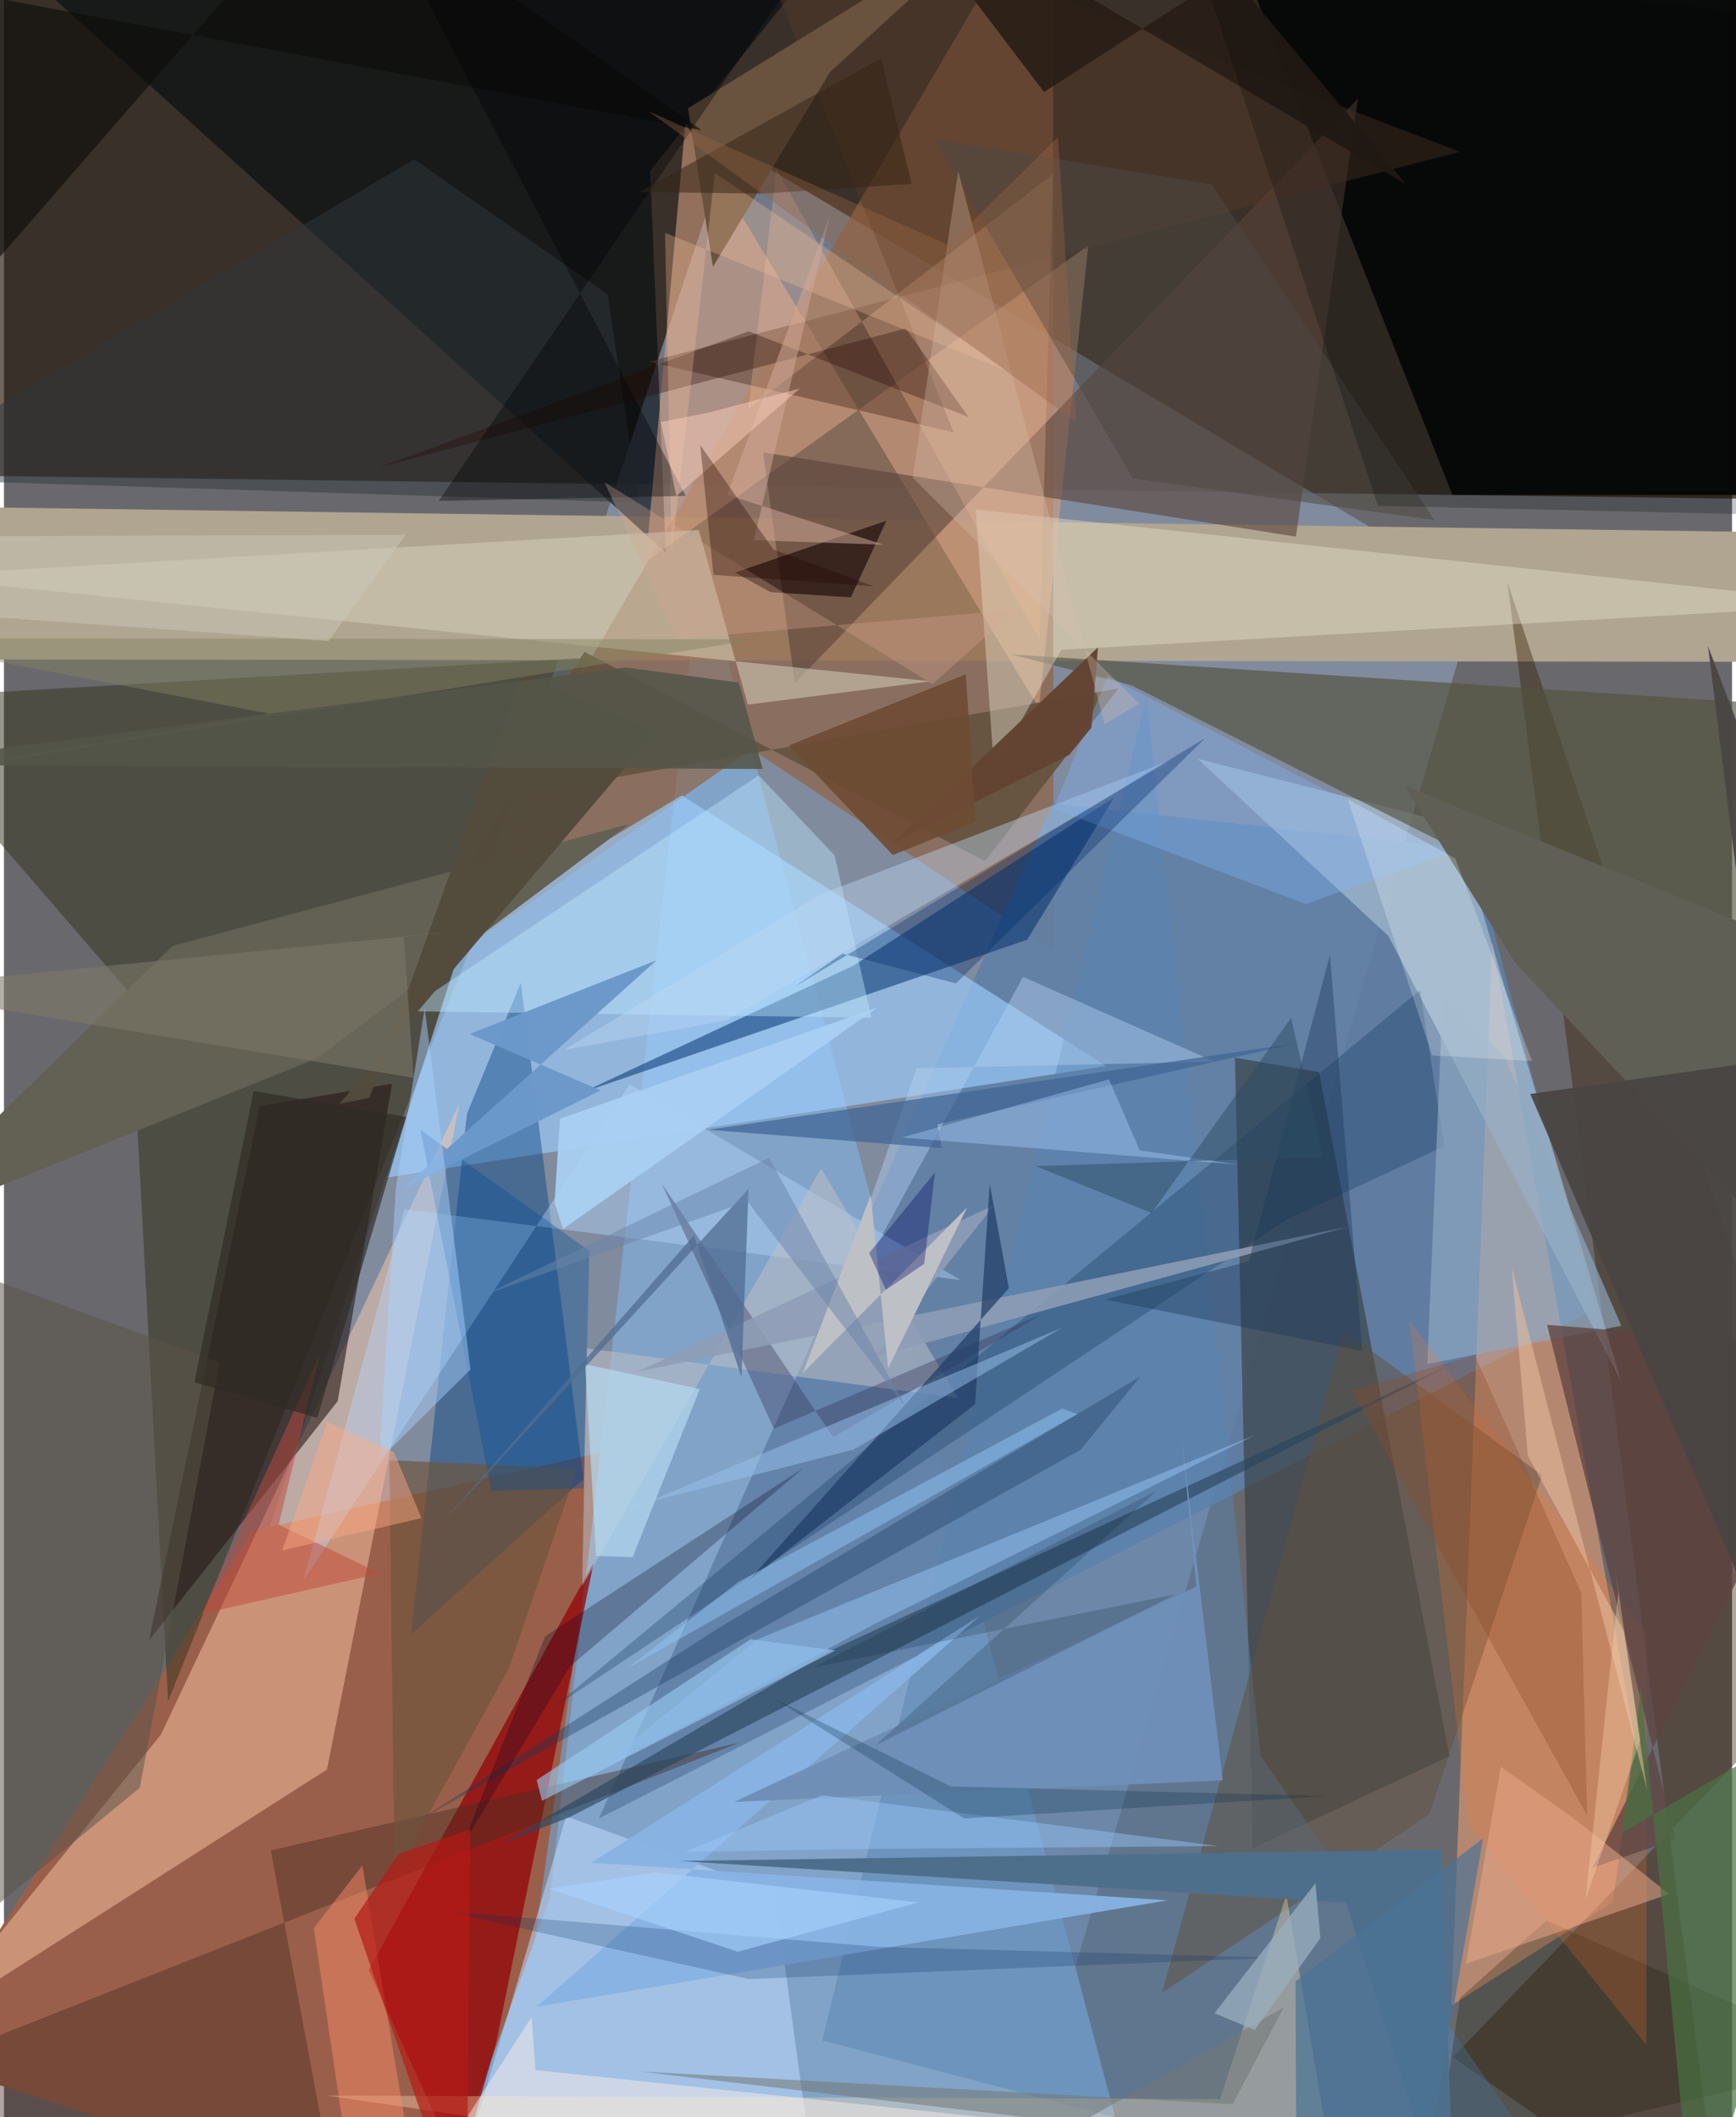 <svg xmlns="http://www.w3.org/2000/svg" width="228" height="278" viewBox="0 0 836 1024"><path fill="#69696d" d="M0 0h836v1024H0z"/><path fill="#201206" fill-opacity=".647" d="M898-22.757L-62-62v291.512l960 12.43z"/><path fill="#8b9bb4" fill-opacity=".682" d="M478.87 1086l234.313-799.872L350.877 70.126 93.63 843.49z"/><path fill="#9a5f4a" d="M-41.62 995.67L236.313 1086l53.432-383.687-169.177 38.013z"/><path fill="#81a3c7" fill-opacity=".992" d="M207.48 1074.857l56.597-156.848 73.256-646.847 215.644 810.585z"/><path fill="#b0a591" d="M-56.419 244.739l896.367 12.447 13.96 62.898-915.908-1.2z"/><path fill="#8e6243" fill-opacity=".675" d="M507.57-62l.13 521.574-146.064-97.236L186.76 484.025z"/><path fill="#6080a6" fill-opacity=".902" d="M287.789 879.57l481.619-246.134-59.294-222.674-202.753-22.127z"/><path fill="#090a09" fill-opacity=".984" d="M898 239.417l-197.304-.084-115.81-293.536L898 .431z"/><path fill="#36341e" fill-opacity=".51" d="M79.418 822.824L282.09 318.163-62 338.096 61.062 480.668z"/><path fill="#9dd0ff" fill-opacity=".631" d="M224.514 446.88l-39.293 122.668 347.914-53.932L327.95 384.672z"/><path fill="#ffa874" fill-opacity=".498" d="M700.19 970.051l19.815-514.125 69.186 387.006-10.937 77.133z"/><path fill="#fdccaa" fill-opacity=".482" d="M-38.736 980.476l194.98-124.612 64.089-322.181-144.403 305.3z"/><path fill="#3a4347" fill-opacity=".682" d="M699.26 849.36l-95.128 44.668-8.617-382.458 40.69 6.935z"/><path fill="#00090e" fill-opacity=".584" d="M320.176 267.257L312.64 82.582l67.492-84.386L-43.465-62z"/><path fill="#381c02" fill-opacity=".396" d="M700.933 995.013L898 790.006 727.283 281.413 831.395 1086z"/><path fill="#930507" fill-opacity=".749" d="M220.547 1049.256l-44.07-96.478 108.8-197.036-47.111 232.145z"/><path fill="#d7a385" fill-opacity=".561" d="M329.66 59.475l-19.193 212.41 214.11-153.205-23.89 223.772z"/><path fill="#a8bed2" fill-opacity=".682" d="M702.837 399.007l79.49 268.992-112.59-215.281-92.375-85.774z"/><path fill="#52523c" fill-opacity=".639" d="M898 509.478V343.283l-410.753-26.77 58.316 14.987z"/><path fill="#004081" fill-opacity=".427" d="M197.021 790.412l26.945-251.704 26.095-63.398 30.297 240.006z"/><path fill="#5784b2" fill-opacity=".486" d="M608.034 849.442L773.224 1086l-377.322-99.124 156.814-650.223z"/><path fill="#bedbff" fill-opacity=".541" d="M395.115 1078.56l-22.161-163.424-100.97-36.646L210.888 1086z"/><path fill="#5a4439" fill-opacity=".596" d="M625.018 259.569l-257.726-40.754 15.312 111.643L655.027 47.707z"/><path fill="#002e6b" fill-opacity=".525" d="M495.009 454.507l42.168-68.96-126.215 81.49-131.122 61.336z"/><path fill="#261915" fill-opacity=".592" d="M70.13 793.439l53.614-258.37 64.03-10.93-26.316 153.554z"/><path fill="#d1ccb7" fill-opacity=".565" d="M448.28 329.518l-88.4 11.272-23.758-84.448-383.4 22.297z"/><path fill="#64523f" fill-opacity=".914" d="M234.409 386.86l304.842-53.918-64.647 83.564-193.77-101.226z"/><path fill="#b7d8ff" fill-opacity=".412" d="M462.773 619.104l-160.092-94.73-157.933 240.274 48.989-179.749z"/><path fill="#072f56" fill-opacity=".286" d="M264.96 826.433L620.345 590.09l76.404-35.712-11.697-75.502z"/><path fill="#61503f" fill-opacity=".49" d="M689.582 877.468l-129.35 86.393 87.926-320.365 96.001 70.036z"/><path fill="#e8e4d0" fill-opacity=".404" d="M470.084 246.39L898 292.372l-386.477 21.916-32.568 57.46z"/><path fill="#452b22" fill-opacity=".424" d="M355.677 842.891L-62 1008.024 164.74 1086l-35.664-190.997z"/><path fill="#29455d" fill-opacity=".639" d="M273.094 879.169l-31.632 12.13 158.716-93.12L698.111 660.94z"/><path fill="#636054" d="M151.387 511.88l151.07-113.34-220.845 58.935L-62 597.842z"/><path fill="#563928" fill-opacity=".486" d="M704.305 73.427L350.807-62l108.604 271.109-147.416-34.183z"/><path fill="#f7bd9c" fill-opacity=".286" d="M507.542 84.152l-6.509 225.294L373.71 81.814l-13.684 116.098z"/><path fill="#c0c0c6" fill-opacity=".533" d="M281.924 652.118l179.589 24.073-66.224-111.059-115.566 201.95z"/><path fill="#ffe7bb" fill-opacity=".337" d="M588.344 1015.27l32.059-98.802L648.97 1086l-492.72-72.452z"/><path fill="#bee7ff" fill-opacity=".427" d="M401.822 413.646l-36.692-38.643-171.166 114.06 225.756 3.175z"/><path fill="#6a543f" fill-opacity=".996" d="M342.99 129.075l56.58-94.162 84.203-76.991L330.97 52.368z"/><path fill="#8fa9c0" fill-opacity=".659" d="M725.872 511.118l56.546 130.085-93.855 18.549 7.545-178.89z"/><path fill="#87b2e3" fill-opacity=".941" d="M472.251 781.414l-188.18 119.528 278.916 18.177-305.258 51.466z"/><path fill="#9bccf4" fill-opacity=".604" d="M260.275 870.987l142.045-72.735-41.195-5.384-103.406 68.065z"/><path fill="#130204" fill-opacity=".6" d="M370.85 286.403l-17.174-9.476 73.228-25.062-17.24 37.057z"/><path fill="#b3cef1" fill-opacity=".455" d="M391.886 657.749l101.123-185.277 92.533 40.987-144.01 3.222z"/><path fill="#333358" fill-opacity=".373" d="M372.444 690.996l130.126-55.554-101.387 59.667-82.968-122.63z"/><path fill="#171800" fill-opacity=".263" d="M898 996.636l-151.68-67.838-41.952 37.57-11.321 77.848z"/><path fill="#406494" fill-opacity=".71" d="M340.583 546.445l284.422-41.806L451.6 543.842l2.092 11.46z"/><path fill="#fc732b" fill-opacity=".208" d="M679.958 638.867l28.495 243.574L794.57 989.12l.15-199.35z"/><path fill="#bcd7f2" fill-opacity=".424" d="M565.294 367.365L349.837 493.457l-79.019 14.397 123.908-75.161z"/><path fill="#5f5f55" d="M858.553 601.67L730.997 465.583l-53.563-85.647 189.613 77.127z"/><path fill="#4d4942" fill-opacity=".537" d="M546.2 231.446l-96.12-164.25 134.18 21.95 107.72 162.388z"/><path fill="#6e543b" fill-opacity=".667" d="M186.485 706.267l2.414 201.32 55.387-100.743 33.049-96.562z"/><path fill="#534b3b" fill-opacity=".98" d="M314.894 354.074L162.272 533.867l14.556-2.892 73.696-205.362z"/><path fill="#595448" fill-opacity=".518" d="M104.358 658.963L65.721 864.668-62 969.707l6.663-369.045z"/><path fill="#5e4341" fill-opacity=".757" d="M894.643 652.553l-148.129-11.774L808.691 889.5l-40.228 13.882z"/><path fill="#8f9eb6" fill-opacity=".863" d="M420.836 656.434l58.278-73.632-172.73 80.676 344.126-70.215z"/><path fill="#ff8f69" fill-opacity=".451" d="M203.313 1082.162l-30.71 3.838-22.724-153.41 23.511-30.38z"/><path fill="#004c97" fill-opacity=".341" d="M283.19 605.015l-2.766 114.781-44.636 1.293-34.317-174.66z"/><path fill="#4e6f8b" d="M649.226 920.314l53.1 165.686-7.289-191.41-368.337 5.504z"/><path fill="#213d68" fill-opacity=".722" d="M486.173 623.02L360.556 764.199l109.255-85.037 7.071-106.637z"/><path fill="#183960" fill-opacity=".357" d="M345.057 787.858l204.701-122.082-28.914 35.42L201.227 880.08z"/><path fill="#2f383b" fill-opacity=".49" d="M-62 231.363L198.482 77.04l93.525 65.31 15.217 100.732z"/><path fill="#83b4fb" fill-opacity=".349" d="M698.047 412.686l-68.209 24.556-122.082-46.266 26.125-63.979z"/><path fill="#eaa88c" fill-opacity=".518" d="M805.602 916.067l-98.327 33.74 16.896-95.326 36.046 25.613z"/><path fill="#6e8fb7" fill-opacity=".988" d="M569.378 691.376L589.616 861.1l-236.394 10.413 223.619-104.079z"/><path fill="#0e0d0a" fill-opacity=".635" d="M160.09-62l-196.3 225.595L-62-11.762l399.6 74.76z"/><path fill="#002c68" fill-opacity=".337" d="M460.516 475.639l120.66-118.692-199.345 120.71 23.845-16.394z"/><path fill="#291e17" fill-opacity=".933" d="M678.53 89.33L422.23-62l80.931 106.491 89.65-57.748z"/><path fill="#062c5d" fill-opacity=".22" d="M423.009 941.637l191.742 5.206-254.537 10.364-147.323-32.912z"/><path fill="#99c3ed" fill-opacity=".49" d="M272.726 736.502l35.551-8.758 203.605-85.57-100.78 58.923z"/><path fill="#494543" fill-opacity=".945" d="M898 899.187L738.38 529.116 898 506.56l-73.649-194.097z"/><path fill="#9dcbff" fill-opacity=".416" d="M395.7 868.288l191.805 24.57-183.282 1.547-74.858 1.292z"/><path fill="#bdc0c5" d="M419.321 578.008l-32.886 86.09 79.531-80.1-38.244 77.842z"/><path fill="#250900" fill-opacity=".325" d="M436.28 158.876l-254.959 67.19 178.944-65.82 106.351 41.427z"/><path fill="#04001e" fill-opacity=".271" d="M261.758 791.466l125.15-81.542-113.071 96.023-51.996 86.581z"/><path fill="#6c98ca" fill-opacity=".996" d="M225.256 500.101l90.37-35.603-123.051 110.737 96.067-47.85z"/><path fill="#fac59d" fill-opacity=".298" d="M486.857 180.104L343.89 83.705l-20.864 184.041-3.208-155.097z"/><path fill="#ffefe8" fill-opacity=".455" d="M532.076 1030.121l-274.926-28.89-1.905-25.668L184.04 1086z"/><path fill="#a8d1ff" fill-opacity=".463" d="M225.708 662.377l-44.118 43.722 7.958-130.967 14.005-87.575z"/><path fill="#634432" fill-opacity=".98" d="M526.08 351.936l-10.766 13.172-85.426 42.733 99.35-94.726z"/><path fill="#8fbceb" fill-opacity=".553" d="M605.625 693.894l-241.266 99.051-82.048 66.823 139.203-74.495z"/><path fill="#8ec3f5" fill-opacity=".506" d="M511.89 681.264l-156.56 83.8-53.89 41.946 217.863-123.058z"/><path fill="#d0a99a" fill-opacity=".514" d="M349.901 239.32l75.76 24.159-62.85-2.198 36.834-157.266z"/><path fill="#b8ddf2" fill-opacity=".655" d="M281.154 659.827l5.335 92.705 17.636.616 32.513-81.285z"/><path fill="#abd2ff" fill-opacity=".392" d="M434.4 550.168l163.13 13.163-48.053-6.933-14.908-34.331z"/><path fill="#b51a16" fill-opacity=".698" d="M225.577 884.788l-34.753 11.95-21.329 31.282 54.24 157.98z"/><path fill="#1b3a5b" fill-opacity=".408" d="M602.267 610.043l-69.562 18.485 124.41 24.869-15.645-191.502z"/><path fill="#000205" fill-opacity=".357" d="M382.829-10.996L172.55-61.368l157.264 301.223-119.45 2.413z"/><path fill="#4a7143" fill-opacity=".698" d="M791.993 816.02l-9.218 70.44L898 819.255 817.735 1086z"/><path fill="#6d4b33" fill-opacity=".906" d="M465.291 326.12l4.804 71.287-40.088 16.142-50.287-52.99z"/><path fill="#bf4a3d" fill-opacity=".498" d="M132.885 737.424l20.011-82.602-57.242 125.73 86.364-19.517z"/><path fill="#f9ffff" fill-opacity=".231" d="M739.293 513.212l-48.353-2.772-40.842-123.881 51.993 28.636z"/><path fill="#7c7968" fill-opacity=".584" d="M193.402 452.648l19.882-1.583L-62 478.223l260.143 43.066z"/><path fill="#000a63" fill-opacity=".357" d="M445.214 611.233l5.175-44.13-31.818 38.96 8.083 17.804z"/><path fill="#526d92" fill-opacity=".765" d="M360.198 575.038L211.586 737.083l122.18-139.568 23.026 68.524z"/><path fill="#082134" fill-opacity=".196" d="M566.786 771.133l-175.346 35.35 166.08-85.348-135.886 123.011z"/><path fill="#a9d1f4" fill-opacity=".914" d="M422.59 487.283l-153.575 53.789-2.669 40.596 4.166 12.732z"/><path fill="#737775" fill-opacity=".545" d="M594.419 1017.752l-286.541-15.838 212.042 25.16 99.229-56.201z"/><path fill="#904c28" fill-opacity=".325" d="M763.062 770.337l-51.561-115.039-59.426 17.441 113.853 205.4z"/><path fill="#4a7296" fill-opacity=".678" d="M625.358 1086l-.554-127.765 90.718-69.05-29.673 170.557z"/><path fill="#e8be9f" fill-opacity=".545" d="M794.938 865.8l-65.522-252.791 7.812 91.102 46.42 84.8z"/><path fill="#d8bdab" fill-opacity=".322" d="M549.2 340.375l-16.746 9.885L461.66 82.718l-22.03 148.323z"/><path fill="#062b46" fill-opacity=".259" d="M464.574 879.508l175.43-10.825-182.02-4.648-85.121-42.359z"/><path fill="#818461" fill-opacity=".451" d="M128.515 345.222L-62 308.627l426.194.59L-62 377.646z"/><path fill="#342314" fill-opacity=".506" d="M424.33 28.16l14.779 60.784-71.584 4.666-60.354-.688z"/><path fill="#d6a792" fill-opacity=".322" d="M325.909 308.998L489.4 294.94l-40.163 35.92-158.751-97.625z"/><path fill="#ffd3be" fill-opacity=".467" d="M317.742 204.109l7.55 35.84 59.721-52.048-43.737 11.578z"/><path fill="#020808" fill-opacity=".231" d="M891.061 249.77l-226.35-5.107L576.13-24.405 851.915 7.367z"/><path fill="#555649" fill-opacity=".878" d="M355.53 330.135l-54.857-7.309L-62 369.9l429.042 2.03z"/><path fill="#230400" fill-opacity=".329" d="M336.83 215.276l35.405 50.529 48.714 17.82-77.694-5.58z"/><path fill="#2e4e65" fill-opacity=".498" d="M638.124 559.543L622.68 492.32l-67.475 94.368-56.002-22.672z"/><path fill="#ffab86" fill-opacity=".447" d="M188.694 702.39L156.4 687.74l-21.784 62.115 67.345-15.596z"/><path fill="#cccab8" fill-opacity=".482" d="M194.334 258.644l-37.332 51.375-210.194-14.925-2.823-35.532z"/><path fill="#2e2a23" fill-opacity=".655" d="M194.635 540.213l-43.078 145.553-59.442-17.18 28.703-140.888z"/><path fill="#98aebd" fill-opacity=".776" d="M636.846 937.403l-31.76 44.401-19.464-8.098 48.846-62.832z"/><path fill="#976545" fill-opacity=".38" d="M311.788 53.789L518.672 204.07l-8.77-137.73-52.96 52.184z"/><path fill="#fad5ae" fill-opacity=".357" d="M779.804 760.851l11.838 80.644-26.517 77.187 15.831-148.442z"/><path fill="#a8d3ff" fill-opacity=".608" d="M315.245 905.596l-51.666 7.917 91.397 30.472 87.352-23.838z"/><path fill="#6a85ab" fill-opacity=".494" d="M232.89 626.101l137.255-66.106 66.3 120.95-76.798-99.915z"/></svg>